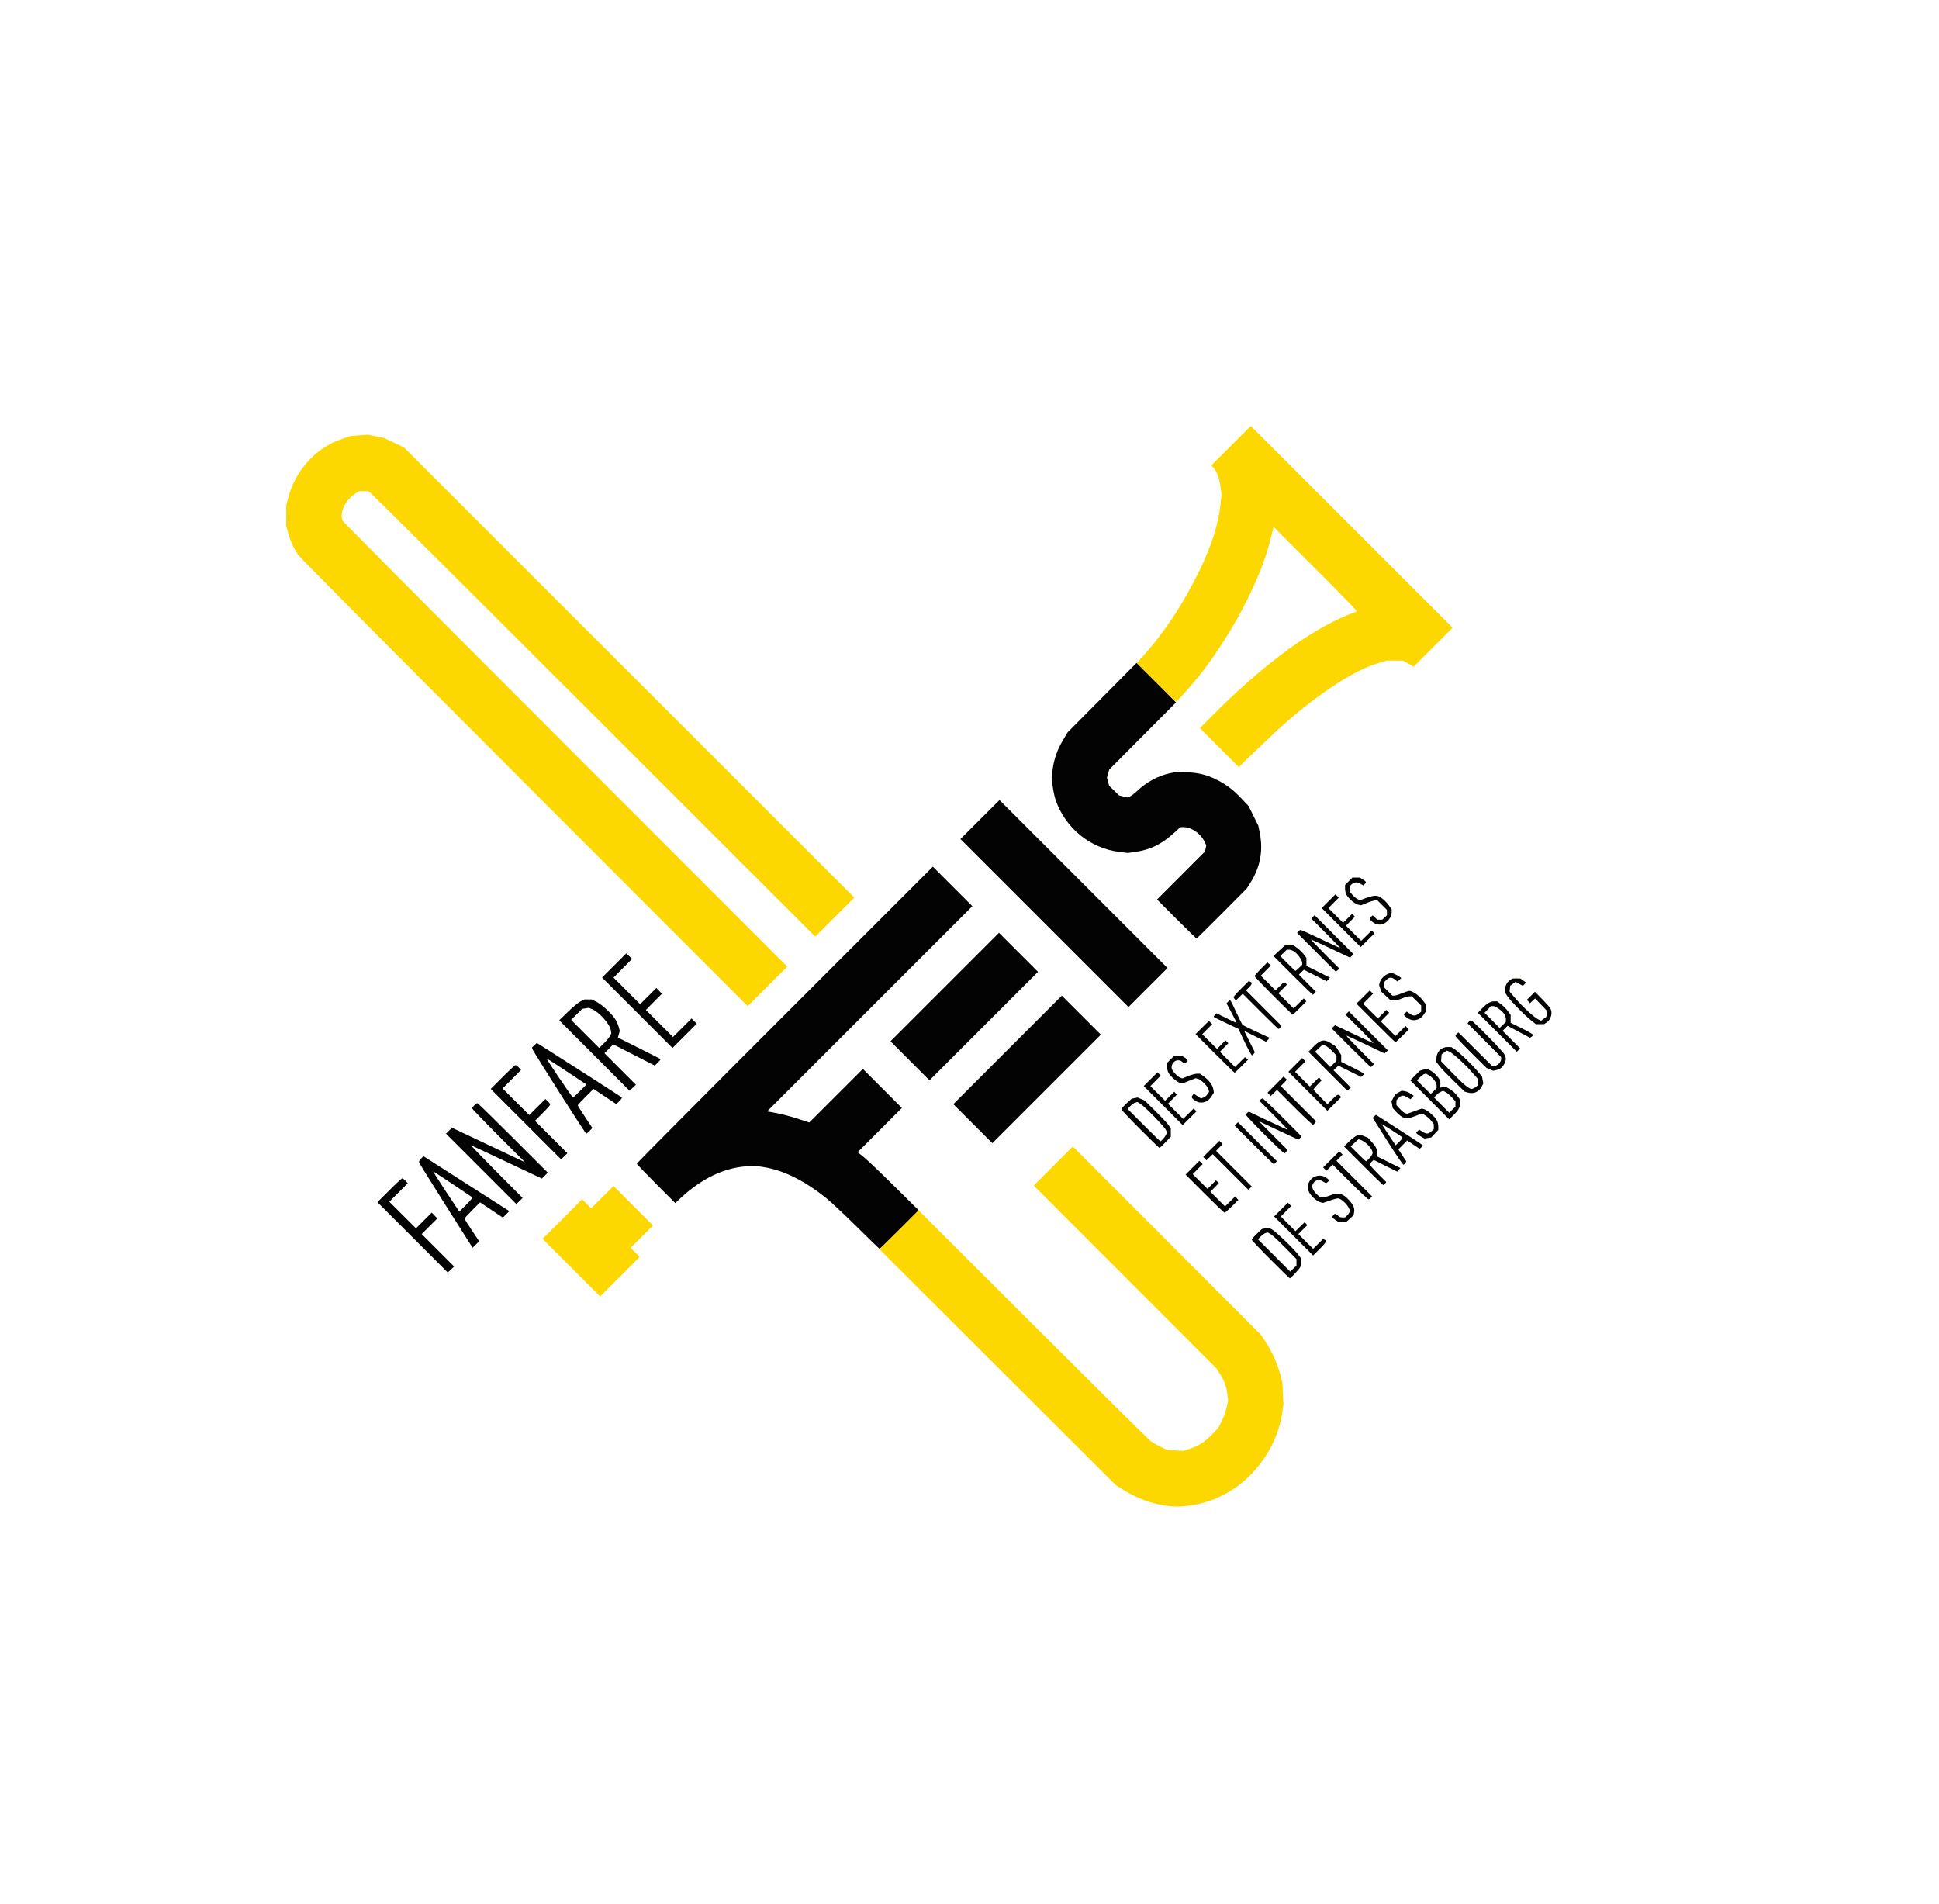 <?xml version="1.0" encoding="UTF-8" standalone="no"?>
<!-- Created with Inkscape (http://www.inkscape.org/) -->

<svg
   version="1.1"
   id="svg1"
   width="325.92"
   height="320"
   viewBox="0 0 325.92 320"
   sodipodi:docname="logo-officiel.svg"
   inkscape:version="1.3.2 (091e20ef0f, 2023-11-25, custom)"
   xmlns:inkscape="http://www.inkscape.org/namespaces/inkscape"
   xmlns:sodipodi="http://sodipodi.sourceforge.net/DTD/sodipodi-0.dtd"
   xmlns="http://www.w3.org/2000/svg"
   xmlns:svg="http://www.w3.org/2000/svg">
  <defs
     id="defs1" />
  <sodipodi:namedview
     id="namedview1"
     pagecolor="#505050"
     bordercolor="#eeeeee"
     borderopacity="1"
     inkscape:showpageshadow="0"
     inkscape:pageopacity="0"
     inkscape:pagecheckerboard="0"
     inkscape:deskcolor="#505050"
     inkscape:zoom="1.7074528"
     inkscape:cx="133.53224"
     inkscape:cy="182.4355"
     inkscape:window-width="1900"
     inkscape:window-height="1009"
     inkscape:window-x="0"
     inkscape:window-y="0"
     inkscape:window-maximized="0"
     inkscape:current-layer="g1" />
  <g
     inkscape:groupmode="layer"
     inkscape:label="Image"
     id="g1">
    <g
       id="g6">
      <path
         style="fill:#fdd700"
         d="m 196.043,253.11 c -2.352,-0.306 -4.813,-1.203 -7.027,-2.56 l -1.416,-0.868 -19.881,-19.839 -19.881,-19.839 3.281,-3.281 3.281,-3.281 19.16,19.135 c 10.538,10.524 19.459,19.362 19.824,19.641 0.365,0.278 1.142,0.73 1.726,1.003 l 1.062,0.497 1.335,0.083 1.334,0.083 1.106,-0.336 c 1.425,-0.433 2.777,-1.317 3.938,-2.575 l 0.926,-1.003 0.568,-1.127 c 0.312,-0.62 0.676,-1.639 0.808,-2.265 l 0.24,-1.138 -0.101,-0.916 c -0.152,-1.383 -0.492,-2.359 -1.218,-3.496 L 204.452,230 l -15.346,-15.361 -15.346,-15.361 3.282,-3.279 3.282,-3.279 15.824,15.84 15.824,15.84 0.915,1.416 c 1.016,1.572 1.83,3.434 2.332,5.331 l 0.331,1.253 0.087,1.861 0.087,1.861 -0.192,1.339 c -0.723,5.042 -3.868,9.948 -8.243,12.859 -2.287,1.522 -4.79,2.447 -7.527,2.783 -1.601,0.196 -2.254,0.197 -3.717,0.007 z M 96.039,213.079 l -4.839,-4.841 3.322,-3.319 3.322,-3.319 0.758,0.758 0.758,0.758 1.882,-1.877 1.882,-1.877 3.318,3.321 3.318,3.321 -1.876,1.876 -1.876,1.876 0.755,0.766 0.755,0.766 -3.319,3.316 -3.319,3.316 z M 88.14,131.56 C 67.494,110.902 50.387,93.676 50.123,93.28 49.351,92.122 48.829,90.986 48.453,89.649 L 48.101,88.4 l 0.012,-1.76 0.012,-1.76 0.34,-1.28 c 1.233,-4.644 4.762,-8.451 9.137,-9.858 l 1.452,-0.467 1.398,-0.099 1.398,-0.099 1.355,0.269 1.355,0.269 1.68,0.807 1.68,0.807 37.84,37.824 37.84,37.824 -3.279,3.282 -3.279,3.282 -37.121,-37.097 C 79.504,99.941 62.592,83.093 62.338,82.904 L 61.877,82.56 H 61.13 60.383 l -0.745,0.472 c -1.639,1.039 -2.646,3.301 -2.021,4.538 0.097,0.192 16.945,17.126 37.441,37.63 l 37.264,37.281 -3.322,3.319 -3.322,3.319 z m 166.54,32.814 c 0.11,-0.044 0.29,-0.044 0.4,0 0.11,0.044 0.02,0.081 -0.2,0.081 -0.22,0 -0.31,-0.036 -0.2,-0.081 z m -38.07,-5.603 c 0.116,-0.046 0.254,-0.041 0.307,0.013 0.053,0.053 -0.041,0.091 -0.21,0.084 l -0.307,-0.013 z m 15.2,-3.36 c 0.116,-0.046 0.254,-0.041 0.307,0.013 0.053,0.053 -0.041,0.091 -0.21,0.084 l -0.307,-0.013 z M 186.105,130.72 c 0,-0.22 0.036,-0.31 0.081,-0.2 0.044,0.11 0.044,0.29 0,0.4 -0.044,0.11 -0.081,0.02 -0.081,-0.2 z m 18.855,-5.04 -3.277,-3.28 2.318,-2.331 c 7.679,-7.723 15.239,-13.443 21.426,-16.211 0.755,-0.338 1.641,-0.701 1.97,-0.807 0.329,-0.107 0.631,-0.247 0.671,-0.312 0.04,-0.065 -3.088,-3.278 -6.95,-7.14 l -7.024,-7.022 -0.082,0.232 c -0.045,0.128 -0.191,0.718 -0.325,1.311 -1.498,6.642 -6.228,15.893 -11.784,23.044 -1.476,1.899 -3.992,4.726 -4.223,4.744 -0.087,0.007 -1.613,-1.44 -3.39,-3.216 l -3.231,-3.228 1.167,-1.292 c 3.518,-3.894 6.829,-8.929 9.435,-14.351 2.023,-4.207 3.108,-7.633 3.481,-10.987 l 0.193,-1.737 -0.187,-1.32 c -0.201,-1.422 -0.64,-2.592 -1.192,-3.18 l -0.346,-0.368 3.314,-3.314 3.314,-3.314 16.96,16.959 16.96,16.959 -3.28,3.28 -3.28,3.28 -0.28,-0.203 c -0.154,-0.112 -0.568,-0.344 -0.92,-0.516 l -0.64,-0.313 -1.302,-0.004 -1.302,-0.004 -1.418,0.408 c -3.996,1.149 -9.899,4.972 -16.023,10.377 -1.313,1.159 -7.439,7.001 -7.477,7.13 -8e-4,0.003 -1.476,-1.471 -3.278,-3.275 z"
         id="path7" />
      <path
         style="fill:#030303"
         d="m 213.559,211.719 c -1.737,-1.739 -3.159,-3.24 -3.159,-3.337 0,-0.096 0.386,-0.541 0.858,-0.987 l 0.858,-0.812 0.562,-0.105 0.562,-0.105 0.539,0.275 c 0.614,0.314 3.786,3.356 4.479,4.297 l 0.46,0.624 v 0.547 c 0,0.301 -0.08,0.704 -0.178,0.896 -0.186,0.364 -1.584,1.869 -1.737,1.869 -0.048,0 -1.509,-1.423 -3.246,-3.161 z m 4.362,0.477 v -0.542 l -1.874,-1.915 c -1.031,-1.053 -2.113,-2.062 -2.405,-2.243 l -0.531,-0.328 -0.359,0.09 c -0.198,0.05 -0.571,0.311 -0.829,0.58 l -0.47,0.49 2.709,2.713 2.709,2.713 0.525,-0.509 0.525,-0.508 z m -148.563,-4.198 -5.914,-5.916 1.996,-2.001 c 1.098,-1.1 2.075,-2.001 2.171,-2.001 0.096,0 0.346,0.182 0.555,0.405 l 0.38,0.405 -1.552,1.558 -1.552,1.558 2.239,2.235 2.239,2.235 1.327,-1.321 1.327,-1.321 0.467,0.488 0.467,0.488 -1.314,1.314 -1.314,1.314 2.723,2.727 2.723,2.727 -0.528,0.511 -0.528,0.511 z m 148.081,-0.239 -3.276,-3.279 1.156,-1.156 1.156,-1.156 0.277,0.277 0.277,0.277 -0.871,0.882 -0.871,0.882 1.234,1.234 1.234,1.234 0.776,-0.764 0.776,-0.764 0.214,0.258 0.214,0.258 -0.747,0.747 -0.747,0.747 1.235,1.242 1.235,1.242 0.832,-0.821 0.832,-0.821 0.253,0.097 c 0.445,0.171 0.277,0.491 -0.83,1.59 l -1.083,1.074 z m -73.439,-1.564 c -2.068,-2.043 -4.372,-4.204 -5.12,-4.801 -3.798,-3.033 -7.294,-4.742 -10.723,-5.244 l -1.327,-0.194 -1.375,0.094 c -3.768,0.257 -7.521,2.064 -11.032,5.315 l -0.925,0.857 -3.229,-3.232 c -1.776,-1.778 -3.229,-3.303 -3.229,-3.391 0,-0.087 11.196,-11.355 24.88,-25.038 l 24.88,-24.879 3.32,3.32 3.32,3.32 -17.246,17.246 -17.246,17.246 1.566,0.291 c 0.861,0.16 2.456,0.581 3.543,0.935 l 1.977,0.644 4.504,-4.502 4.504,-4.502 3.277,3.28 3.277,3.28 -3.717,3.72 -3.717,3.72 0.998,0.794 c 0.549,0.437 2.854,2.63 5.122,4.875 l 4.124,4.08 -3.243,3.245 c -1.783,1.785 -3.279,3.243 -3.324,3.24 -0.045,-0.003 -1.773,-1.677 -3.841,-3.72 z m -69.04,-3.516 c -2.464,-3.886 -4.501,-7.179 -4.527,-7.318 -0.026,-0.139 0.134,-0.422 0.354,-0.629 l 0.401,-0.376 0.366,0.234 c 0.201,0.128 3.447,2.204 7.213,4.613 l 6.847,4.379 -0.546,0.546 -0.546,0.546 -1.917,-1.284 -1.917,-1.284 -1.304,1.311 c -0.717,0.721 -1.304,1.364 -1.304,1.428 0,0.065 0.553,0.949 1.23,1.964 l 1.23,1.846 -0.55,0.544 -0.55,0.544 z m 4.438,-1.412 c -0.118,-0.106 -6.173,-4.137 -6.569,-4.373 -0.116,-0.069 0.82,1.425 2.08,3.321 l 2.291,3.447 1.158,-1.145 c 0.637,-0.63 1.105,-1.192 1.04,-1.251 z m 145.027,3.76 -0.609,-0.414 0.272,-0.301 0.272,-0.301 0.291,0.156 c 0.16,0.086 0.335,0.227 0.389,0.315 0.054,0.087 0.313,0.159 0.576,0.159 h 0.478 l 0.393,-0.393 c 0.216,-0.216 0.392,-0.522 0.392,-0.68 -0.001,-0.711 -1.344,-2.128 -2.014,-2.127 -0.168,3.8e-4 -0.798,0.173 -1.401,0.384 l -1.096,0.384 -0.494,-0.142 c -0.561,-0.161 -1.472,-0.976 -1.808,-1.619 -0.921,-1.759 1.066,-3.571 2.774,-2.53 0.573,0.349 0.633,0.509 0.294,0.79 l -0.226,0.187 -0.591,-0.317 -0.591,-0.317 -0.264,0.093 c -0.41,0.145 -0.688,0.403 -0.819,0.757 l -0.12,0.325 0.152,0.437 c 0.084,0.24 0.4,0.655 0.704,0.921 l 0.551,0.484 h 0.389 c 0.214,0 0.754,-0.144 1.2,-0.32 1.435,-0.566 2.195,-0.38 3.259,0.798 0.725,0.803 0.952,1.358 0.827,2.026 l -0.095,0.507 -0.636,0.575 -0.636,0.575 h -0.602 -0.602 z m -21.945,-4.386 -3.197,-3.2 1.156,-1.156 1.156,-1.156 0.277,0.277 0.277,0.277 -0.834,0.844 -0.834,0.844 1.244,1.237 1.244,1.237 0.709,-0.722 0.709,-0.722 0.24,0.24 0.24,0.24 -0.71,0.723 -0.71,0.723 1.234,1.234 1.234,1.234 0.853,-0.842 0.853,-0.842 0.266,0.294 0.266,0.294 -1.08,1.072 c -0.594,0.589 -1.151,1.072 -1.238,1.072 -0.087,0 -1.596,-1.44 -3.355,-3.2 z m -121.602,-4.162 -5.914,-5.916 0.501,-0.501 0.501,-0.501 6.137,2.902 6.137,2.902 -4.44,-4.443 c -2.442,-2.443 -4.44,-4.52 -4.44,-4.614 0,-0.206 0.679,-0.867 0.891,-0.867 0.083,0 2.777,2.627 5.988,5.839 l 5.837,5.839 -0.496,0.496 -0.496,0.496 -5.822,-2.75 c -3.202,-1.513 -5.93,-2.789 -6.062,-2.836 -0.132,-0.047 1.76,1.924 4.204,4.38 l 4.444,4.466 -0.528,0.512 -0.528,0.512 z m 146.046,2.207 -2.915,-2.915 -0.536,0.519 -0.536,0.519 -0.264,-0.292 -0.264,-0.292 1.355,-1.348 1.355,-1.348 0.277,0.277 0.277,0.277 -0.516,0.516 -0.516,0.516 2.989,2.992 2.989,2.992 -0.208,0.25 c -0.114,0.138 -0.289,0.25 -0.389,0.25 -0.1,0 -1.493,-1.312 -3.096,-2.915 z m -20.086,-1.686 -2.99,-2.99 -0.536,0.519 -0.536,0.519 -0.264,-0.292 -0.264,-0.292 1.355,-1.348 1.355,-1.348 0.274,0.274 0.274,0.274 -0.548,0.565 -0.548,0.565 3.002,3.005 3.002,3.005 -0.293,0.266 -0.293,0.266 z m 22.319,-1.042 -3.241,-3.243 0.842,-0.828 c 0.463,-0.455 1.055,-0.908 1.316,-1.005 l 0.474,-0.178 0.674,0.257 0.674,0.257 0.657,0.713 c 0.754,0.818 1.026,1.416 0.91,1.998 l -0.081,0.408 2.007,1 2.007,1 -0.274,0.303 -0.274,0.303 -1.975,-0.984 -1.975,-0.984 -0.329,0.297 c -0.181,0.164 -0.329,0.375 -0.329,0.47 0,0.095 0.624,0.799 1.387,1.566 l 1.387,1.394 -0.207,0.249 c -0.114,0.137 -0.253,0.249 -0.309,0.249 -0.056,0 -1.56,-1.46 -3.342,-3.243 z m 1.067,-1.322 c 0.273,-0.311 0.496,-0.689 0.496,-0.84 -0.001,-0.671 -1.164,-1.921 -2.03,-2.184 l -0.351,-0.106 -0.659,0.595 -0.659,0.595 1.246,1.253 c 0.685,0.689 1.294,1.253 1.353,1.253 0.059,0 0.331,-0.255 0.604,-0.566 z m 3.137,-2.577 c -1.32,-2.079 -2.452,-3.868 -2.516,-3.977 l -0.116,-0.198 0.276,-0.244 0.276,-0.244 3.826,2.456 c 2.104,1.351 3.888,2.518 3.964,2.594 l 0.138,0.138 -0.292,0.264 -0.292,0.264 -1.05,-0.704 -1.05,-0.704 -0.738,0.749 -0.738,0.749 0.666,1.013 0.666,1.013 -0.162,0.256 c -0.089,0.141 -0.228,0.278 -0.31,0.304 -0.082,0.026 -1.229,-1.653 -2.549,-3.731 z m 2.36,-0.869 c -0.427,-0.38 -3.575,-2.381 -3.471,-2.206 0.071,0.119 0.627,0.963 1.235,1.874 l 1.106,1.657 0.624,-0.61 c 0.343,-0.335 0.571,-0.658 0.505,-0.717 z m -24.968,1.243 -3.246,-3.249 0.294,-0.266 0.294,-0.266 3.261,3.264 3.261,3.264 -0.208,0.25 c -0.114,0.138 -0.254,0.25 -0.31,0.25 -0.056,0 -1.562,-1.462 -3.348,-3.249 z m -122.354,-3.474 -5.914,-5.916 1.996,-2.001 c 1.098,-1.1 2.075,-2.001 2.171,-2.001 0.096,0 0.346,0.182 0.555,0.405 l 0.38,0.405 -1.552,1.558 -1.552,1.558 2.239,2.235 2.239,2.235 1.356,-1.349 1.356,-1.349 0.404,0.38 c 0.222,0.209 0.404,0.459 0.404,0.556 0,0.097 -0.576,0.749 -1.281,1.449 l -1.281,1.274 2.725,2.728 2.725,2.728 -0.528,0.511 -0.528,0.511 z m 124.201,1.801 c -1.737,-1.739 -3.159,-3.242 -3.159,-3.341 0,-0.098 0.103,-0.264 0.229,-0.369 l 0.229,-0.19 3.235,1.53 c 1.779,0.842 3.277,1.53 3.329,1.53 0.052,0 -1.004,-1.1 -2.346,-2.445 l -2.441,-2.445 0.195,-0.195 c 0.107,-0.107 0.271,-0.195 0.365,-0.195 0.093,0 1.607,1.439 3.364,3.198 l 3.195,3.198 -0.268,0.268 -0.268,0.268 -1.089,-0.491 c -0.599,-0.27 -2.097,-0.969 -3.329,-1.554 l -2.24,-1.062 2.399,2.409 2.399,2.409 -0.17,0.27 c -0.094,0.148 -0.238,0.292 -0.32,0.32 -0.082,0.028 -1.571,-1.373 -3.309,-3.112 z m -20.96,-0.96 c -1.737,-1.739 -3.159,-3.244 -3.159,-3.344 0,-0.1 0.391,-0.54 0.868,-0.976 l 0.868,-0.794 0.501,-0.1 0.501,-0.1 0.577,0.241 0.577,0.241 1.753,1.717 c 0.964,0.944 1.96,1.998 2.213,2.341 l 0.46,0.624 v 0.708 0.708 l -0.904,0.948 c -0.497,0.521 -0.948,0.948 -1.002,0.948 -0.053,0 -1.518,-1.423 -3.256,-3.161 z m 3.834,1.681 c 0.18,-0.198 0.409,-0.517 0.508,-0.71 l 0.18,-0.35 -0.169,-0.444 c -0.197,-0.518 -3.507,-3.926 -4.276,-4.404 l -0.525,-0.326 -0.359,0.09 c -0.198,0.05 -0.571,0.311 -0.829,0.58 l -0.47,0.49 2.712,2.716 c 1.492,1.494 2.754,2.716 2.806,2.716 0.052,0 0.241,-0.162 0.422,-0.36 z m -31.952,-2.6 -3.278,-3.281 9.118,-9.12 9.118,-9.12 3.28,3.28 3.28,3.28 -9.12,9.12 -9.12,9.12 z m 75.44,2.238 c -0.264,-0.141 -0.585,-0.36 -0.714,-0.487 l -0.234,-0.231 0.261,-0.261 0.261,-0.261 0.552,0.341 c 0.702,0.434 0.954,0.429 1.485,-0.028 l 0.429,-0.369 v -0.43 -0.43 l -0.417,-0.546 c -0.229,-0.3 -0.676,-0.706 -0.992,-0.902 l -0.576,-0.356 -1.072,0.421 C 237.354,187.811 236.708,188 236.508,188 c -0.545,0 -1.184,-0.384 -1.831,-1.1 l -0.579,-0.641 -0.106,-0.567 -0.106,-0.567 0.305,-0.588 0.305,-0.588 0.552,-0.303 0.552,-0.303 0.522,0.079 c 0.287,0.043 0.741,0.235 1.009,0.426 l 0.488,0.347 -0.264,0.291 -0.264,0.291 -0.505,-0.308 c -0.669,-0.408 -1,-0.389 -1.473,0.083 l -0.393,0.393 v 0.407 0.407 l 0.572,0.634 c 0.315,0.348 0.715,0.679 0.89,0.734 l 0.318,0.101 1.237,-0.44 1.237,-0.44 0.406,0.102 c 0.518,0.13 1.839,1.287 2.145,1.88 0.129,0.25 0.235,0.712 0.235,1.028 v 0.574 l -0.6,0.639 -0.6,0.639 -0.56,0.082 -0.56,0.082 z M 93.994,183.587 c -2.437,-3.835 -4.463,-7.095 -4.502,-7.244 l -0.071,-0.27 0.401,-0.377 0.401,-0.377 0.528,0.317 c 0.883,0.53 13.639,8.711 13.768,8.83 0.066,0.061 -0.116,0.34 -0.404,0.619 l -0.524,0.508 -1.914,-1.275 -1.914,-1.275 -1.322,1.315 c -0.727,0.723 -1.322,1.371 -1.322,1.439 0,0.069 0.552,0.954 1.227,1.967 l 1.227,1.842 -0.457,0.477 c -0.251,0.262 -0.51,0.477 -0.574,0.477 -0.065,0 -2.111,-3.138 -4.549,-6.973 z m 3.496,-0.197 1.082,-1.09 -3.302,-2.201 c -1.816,-1.21 -3.33,-2.172 -3.365,-2.137 -0.079,0.079 4.274,6.518 4.407,6.518 0.053,0 0.583,-0.491 1.178,-1.09 z m 98.028,2.449 -3.276,-3.279 1.156,-1.156 1.156,-1.156 0.277,0.277 0.277,0.277 -0.871,0.882 -0.871,0.882 1.234,1.234 1.234,1.234 0.776,-0.764 0.776,-0.764 0.212,0.256 0.212,0.256 -0.745,0.757 -0.745,0.757 1.278,1.271 1.278,1.271 0.881,-0.87 0.881,-0.87 0.239,0.239 0.239,0.239 -1.162,1.154 -1.162,1.154 z m 22.085,0.325 -2.954,-2.957 -0.526,0.51 -0.526,0.51 -0.274,-0.274 -0.274,-0.274 1.348,-1.355 1.348,-1.355 0.292,0.264 0.292,0.264 -0.519,0.535 -0.519,0.535 2.954,2.957 2.954,2.957 -0.17,0.27 c -0.094,0.148 -0.238,0.292 -0.32,0.32 -0.082,0.028 -1.479,-1.281 -3.104,-2.908 z m 22.717,-1.283 -3.273,-3.275 0.795,-0.808 0.795,-0.808 0.578,-0.173 0.578,-0.173 0.588,0.279 c 0.689,0.327 1.687,1.431 1.723,1.906 0.014,0.182 0.013,0.481 -0.002,0.664 l -0.027,0.333 0.478,-0.07 0.478,-0.07 0.708,0.415 c 0.39,0.228 0.931,0.718 1.204,1.089 l 0.496,0.674 v 0.536 c 0,0.706 -0.303,1.253 -1.151,2.078 l -0.697,0.678 z m 4.32,0.689 v -0.448 l -0.588,-0.651 c -0.323,-0.358 -0.787,-0.754 -1.031,-0.88 l -0.443,-0.229 -0.369,0.142 c -0.203,0.078 -0.545,0.332 -0.761,0.564 l -0.392,0.421 1.266,1.274 1.266,1.274 0.526,-0.509 0.526,-0.509 z m -3.61,-2.199 0.45,-0.47 v -0.398 c 0,-0.522 -0.549,-1.276 -1.24,-1.703 l -0.555,-0.343 -0.294,0.093 c -0.162,0.051 -0.502,0.31 -0.755,0.575 l -0.461,0.481 1.108,1.117 c 0.61,0.614 1.151,1.117 1.203,1.117 0.052,0 0.297,-0.211 0.544,-0.47 z m -21.191,0.068 -3.276,-3.279 1.156,-1.156 1.156,-1.156 0.277,0.277 0.277,0.277 -0.871,0.882 -0.871,0.882 1.234,1.234 1.234,1.234 0.776,-0.764 0.776,-0.764 0.212,0.256 0.212,0.256 -0.666,0.678 c -0.366,0.373 -0.666,0.75 -0.666,0.836 0,0.087 0.524,0.679 1.165,1.315 l 1.165,1.157 0.789,-0.801 c 0.827,-0.839 1.049,-0.938 1.336,-0.592 l 0.174,0.21 -1.157,1.149 -1.157,1.149 z m -18.237,1.87 c -0.493,-0.076 -1.282,-0.622 -1.282,-0.888 0,-0.108 0.081,-0.278 0.181,-0.378 l 0.181,-0.181 0.595,0.394 0.595,0.394 0.416,-0.158 c 0.229,-0.087 0.536,-0.341 0.682,-0.564 l 0.266,-0.406 -0.102,-0.405 c -0.131,-0.52 -1.246,-1.639 -1.765,-1.769 l -0.399,-0.1 -1.113,0.437 -1.113,0.437 -0.416,-0.104 c -0.513,-0.129 -1.628,-1.116 -1.939,-1.716 -0.126,-0.244 -0.23,-0.708 -0.23,-1.031 v -0.587 l 0.621,-0.621 0.621,-0.621 h 0.6 0.6 l 0.546,0.338 c 0.569,0.352 0.613,0.566 0.171,0.844 l -0.261,0.165 -0.302,-0.273 c -0.774,-0.7 -1.892,-0.06 -1.816,1.041 0.026,0.371 0.95,1.402 1.416,1.58 l 0.377,0.143 0.981,-0.399 c 0.539,-0.219 1.21,-0.399 1.489,-0.399 h 0.508 l 0.648,0.469 c 0.861,0.624 1.475,1.454 1.587,2.146 l 0.092,0.565 -0.342,0.554 c -0.525,0.849 -1.245,1.226 -2.094,1.096 z m 45.133,-1.658 -0.545,-0.153 -1.917,-1.869 c -1.055,-1.028 -2.123,-2.15 -2.375,-2.493 l -0.458,-0.624 v -0.544 c 0,-1.135 0.794,-1.969 1.874,-1.967 l 0.606,6e-4 0.518,0.316 c 0.68,0.415 2.926,2.559 3.899,3.722 l 0.769,0.919 0.11,0.586 0.11,0.586 -0.286,0.531 c -0.484,0.898 -1.329,1.261 -2.304,0.988 z m 1.323,-0.942 0.422,-0.332 v -0.467 -0.467 l -1.116,-1.267 c -1.273,-1.445 -3.332,-3.293 -3.852,-3.458 l -0.351,-0.111 -0.421,0.313 -0.421,0.313 -0.049,0.576 -0.049,0.576 1.809,1.873 c 1.905,1.972 2.877,2.784 3.332,2.784 0.151,0 0.464,-0.149 0.696,-0.332 z m -148.143,-5.279 -5.916,-5.923 1.455,-1.417 c 0.8,-0.779 1.751,-1.568 2.114,-1.753 L 98.227,168 h 0.615 0.615 l 0.81,0.404 c 0.908,0.452 2.561,1.987 3.157,2.931 0.215,0.341 0.472,0.92 0.571,1.285 l 0.179,0.665 -0.155,0.563 -0.155,0.563 3.548,1.773 c 1.952,0.975 3.581,1.803 3.62,1.84 0.04,0.037 -0.163,0.299 -0.449,0.582 l -0.521,0.515 -3.488,-1.785 -3.488,-1.785 -0.744,0.744 -0.744,0.744 2.644,2.647 2.644,2.647 -0.528,0.511 -0.528,0.511 z m 2.594,-3.255 0.244,-0.465 -0.086,-0.531 c -0.171,-1.055 -1.911,-3.014 -3.14,-3.537 l -0.552,-0.235 -0.558,0.09 -0.558,0.09 -0.931,0.922 -0.931,0.922 2.358,2.362 2.358,2.362 0.776,-0.758 c 0.427,-0.417 0.886,-0.967 1.021,-1.223 z m 120.688,5.902 -3.269,-3.272 0.716,-0.735 c 1.3,-1.335 1.918,-1.47 3.111,-0.68 l 0.77,0.51 0.457,0.721 0.457,0.721 v 0.574 0.574 l 1.92,0.949 c 1.056,0.522 1.92,0.997 1.92,1.055 0,0.058 -0.113,0.2 -0.251,0.314 l -0.251,0.209 -1.904,-0.941 -1.904,-0.941 -0.409,0.385 -0.409,0.385 1.451,1.457 1.451,1.457 -0.293,0.265 -0.293,0.265 z m 1.443,-2.201 v -0.461 l -0.76,-0.782 c -0.418,-0.43 -0.952,-0.827 -1.187,-0.882 l -0.427,-0.1 -0.613,0.566 -0.613,0.566 1.274,1.286 1.274,1.286 0.526,-0.509 0.526,-0.509 z m -71.68,0.443 -3.278,-3.281 9.118,-9.12 9.118,-9.12 3.28,3.28 3.28,3.28 -9.12,9.12 -9.12,9.12 z m 51.237,-1.243 -3.24,-3.243 1.121,-1.112 1.121,-1.112 0.275,0.275 0.275,0.275 -0.834,0.844 -0.834,0.844 1.244,1.237 1.244,1.237 0.709,-0.722 0.709,-0.722 0.24,0.24 0.24,0.24 -0.709,0.722 -0.709,0.722 1.27,1.278 1.27,1.278 0.836,-0.826 0.836,-0.826 0.257,0.213 0.257,0.213 -1.085,1.093 c -0.597,0.601 -1.123,1.093 -1.17,1.093 -0.047,0 -1.544,-1.459 -3.326,-3.243 z m 46.206,2.671 -0.557,-0.243 -2.603,-2.586 c -1.432,-1.422 -2.603,-2.67 -2.603,-2.773 0,-0.103 0.112,-0.279 0.248,-0.393 l 0.248,-0.206 2.842,2.826 2.842,2.826 h 0.357 c 0.196,0 0.534,-0.177 0.75,-0.393 0.216,-0.216 0.393,-0.553 0.393,-0.75 v -0.357 l -2.826,-2.842 -2.826,-2.842 0.206,-0.248 c 0.113,-0.136 0.288,-0.248 0.388,-0.248 0.28,0 5.312,5.131 5.603,5.712 0.32,0.641 0.321,0.903 0.002,1.574 -0.288,0.608 -0.735,0.948 -1.429,1.088 l -0.478,0.097 z m -23.332,-3.637 -3.246,-3.249 0.292,-0.264 0.292,-0.264 3.185,1.513 c 1.752,0.832 3.225,1.513 3.274,1.513 0.048,0 -0.989,-1.079 -2.306,-2.398 l -2.394,-2.398 0.279,-0.279 0.279,-0.279 3.285,3.285 3.285,3.285 -0.288,0.25 -0.288,0.25 -3.12,-1.489 c -1.716,-0.819 -3.191,-1.494 -3.278,-1.498 -0.087,-0.005 0.916,1.066 2.228,2.381 l 2.386,2.39 -0.208,0.25 c -0.114,0.138 -0.253,0.25 -0.309,0.25 -0.056,0 -1.562,-1.462 -3.348,-3.249 z m -17.843,-0.91 -1.064,-2.248 -2.033,-0.961 c -1.118,-0.528 -2.069,-0.997 -2.113,-1.041 -0.044,-0.044 0.043,-0.202 0.192,-0.352 l 0.272,-0.272 1.679,0.835 c 0.923,0.459 1.679,0.793 1.679,0.741 0,-0.051 -0.378,-0.803 -0.84,-1.671 l -0.84,-1.578 0.279,-0.281 0.279,-0.281 0.139,0.153 c 0.076,0.084 0.517,0.981 0.978,1.993 0.462,1.012 0.922,1.923 1.022,2.025 0.101,0.102 1.174,0.638 2.385,1.193 l 2.203,1.008 -0.323,0.323 -0.323,0.323 -1.84,-0.916 -1.84,-0.916 0.899,1.793 0.899,1.793 -0.15,0.237 c -0.082,0.13 -0.222,0.261 -0.312,0.291 -0.089,0.03 -0.641,-0.957 -1.226,-2.194 z m 42.449,-1.684 -3.269,-3.272 0.716,-0.735 c 0.839,-0.862 1.402,-1.19 2.044,-1.19 h 0.464 l 0.663,0.481 c 0.365,0.264 0.88,0.779 1.144,1.144 l 0.481,0.663 v 0.661 0.661 l 1.922,0.95 c 1.057,0.523 1.899,1.019 1.87,1.103 -0.028,0.084 -0.162,0.223 -0.297,0.308 l -0.246,0.155 -1.881,-1.003 -1.881,-1.003 -0.42,0.42 -0.42,0.42 1.483,1.489 1.483,1.489 -0.293,0.265 -0.293,0.265 z m 1.443,-2.194 c 0,-0.25 -0.123,-0.642 -0.274,-0.872 -0.369,-0.563 -1.453,-1.331 -1.879,-1.331 h -0.345 l -0.545,0.562 -0.545,0.562 1.268,1.276 1.268,1.276 0.526,-0.509 0.526,-0.509 z m -146.001,-1.084 -5.918,-5.919 2.034,-2.034 2.034,-2.034 0.488,0.468 0.488,0.468 -1.561,1.567 -1.561,1.567 2.235,2.239 2.235,2.239 1.369,-1.363 1.369,-1.363 0.466,0.487 0.466,0.487 -1.351,1.358 -1.351,1.358 2.277,2.277 2.277,2.277 1.568,-1.562 1.568,-1.562 0.43,0.449 0.43,0.449 -2.038,2.034 -2.038,2.034 z m 124.118,1.718 -3.24,-3.243 1.121,-1.112 1.121,-1.112 0.275,0.275 0.275,0.275 -0.834,0.844 -0.834,0.844 1.244,1.237 1.244,1.237 0.709,-0.722 0.709,-0.722 0.24,0.24 0.24,0.24 -0.71,0.723 -0.71,0.723 1.234,1.234 1.234,1.234 0.853,-0.842 0.853,-0.842 0.266,0.294 0.266,0.294 -1.08,1.072 c -0.594,0.589 -1.115,1.072 -1.157,1.072 -0.043,0 -1.535,-1.459 -3.317,-3.243 z m -19.395,-1.955 -2.954,-2.957 -0.572,0.558 -0.572,0.558 -0.193,-0.193 c -0.106,-0.106 -0.193,-0.27 -0.193,-0.364 0,-0.095 0.57,-0.738 1.266,-1.43 l 1.266,-1.259 0.254,0.097 c 0.384,0.147 0.307,0.477 -0.23,0.992 l -0.484,0.464 2.992,2.996 2.992,2.996 -0.208,0.25 c -0.114,0.138 -0.254,0.25 -0.31,0.25 -0.056,0 -1.431,-1.331 -3.056,-2.957 z m 45.437,1.455 c -1.131,-0.902 -3.371,-3.196 -3.906,-4 l -0.414,-0.622 v -0.466 c 0,-0.612 0.365,-1.298 0.866,-1.626 l 0.403,-0.264 h 0.661 0.661 l 0.474,0.337 0.474,0.337 -0.258,0.285 -0.258,0.285 -0.622,-0.341 -0.622,-0.341 -0.45,0.334 -0.45,0.334 -0.049,0.49 -0.049,0.49 0.942,1.095 c 1.231,1.43 3.179,3.23 3.837,3.545 l 0.521,0.25 0.439,-0.326 0.439,-0.326 0.05,-0.507 0.05,-0.507 -0.999,-1.04 -0.999,-1.04 -0.424,0.406 -0.424,0.406 -0.265,-0.293 -0.265,-0.293 0.682,-0.669 0.682,-0.669 1.217,1.239 c 0.67,0.681 1.297,1.396 1.395,1.588 0.389,0.765 0.072,1.849 -0.688,2.347 l -0.403,0.264 -0.686,-1e-4 -0.686,-1e-4 z m -20.583,-0.245 c -0.276,-0.169 -0.555,-0.391 -0.619,-0.495 l -0.116,-0.188 0.245,-0.245 0.245,-0.245 0.478,0.341 c 0.601,0.428 0.992,0.43 1.527,0.009 l 0.422,-0.332 v -0.514 -0.514 l -0.79,-0.779 -0.79,-0.779 -0.45,0.014 c -0.247,0.007 -0.774,0.161 -1.17,0.341 -0.396,0.18 -0.993,0.329 -1.327,0.331 l -0.607,0.004 -0.786,-0.735 -0.786,-0.735 -0.183,-0.554 -0.183,-0.554 0.107,-0.432 c 0.143,-0.58 0.82,-1.266 1.456,-1.476 l 0.52,-0.172 0.534,0.231 c 0.294,0.127 0.664,0.331 0.824,0.453 l 0.291,0.223 -0.323,0.292 -0.323,0.292 -0.429,-0.338 c -0.561,-0.442 -0.952,-0.427 -1.433,0.055 l -0.393,0.393 v 0.428 0.428 l 0.699,0.699 0.699,0.699 h 0.346 c 0.19,0 0.774,-0.18 1.296,-0.4 0.523,-0.22 1.072,-0.4 1.221,-0.4 0.498,0 1.645,0.801 2.215,1.547 l 0.564,0.739 -0.001,0.577 -0.001,0.577 -0.302,0.457 c -0.675,1.024 -1.744,1.325 -2.679,0.755 z m -22.659,-3.814 c -1.737,-1.739 -3.159,-3.231 -3.159,-3.316 0,-0.085 0.482,-0.641 1.072,-1.235 l 1.072,-1.08 0.294,0.266 0.294,0.266 -0.842,0.853 -0.842,0.853 1.234,1.234 1.234,1.234 0.715,-0.702 0.715,-0.702 0.256,0.212 0.256,0.212 -0.727,0.738 -0.727,0.738 1.278,1.271 1.278,1.271 0.854,-0.844 0.854,-0.844 0.213,0.257 0.213,0.257 -1.103,1.111 c -0.606,0.611 -1.141,1.111 -1.188,1.111 -0.047,0 -1.507,-1.423 -3.244,-3.161 z m -38.479,-12.24 -14.12,-14.121 3.281,-3.278 3.281,-3.278 14.119,14.119 14.119,14.119 -3.28,3.28 -3.28,3.28 z m 41.748,8.788 -3.25,-3.253 0.98,-0.907 0.98,-0.907 h 0.687 0.687 l 0.648,0.469 c 0.356,0.258 0.851,0.736 1.1,1.063 l 0.453,0.594 0.004,0.679 0.004,0.679 1.978,0.986 1.978,0.986 -0.275,0.304 -0.275,0.304 -1.926,-0.965 -1.926,-0.965 -0.413,0.413 -0.413,0.413 1.424,1.431 1.424,1.43 -0.207,0.249 c -0.114,0.137 -0.253,0.249 -0.309,0.249 -0.056,0 -1.564,-1.464 -3.351,-3.253 z m 1.045,-1.259 0.528,-0.511 v -0.345 c 0,-0.435 -0.773,-1.513 -1.361,-1.899 -0.247,-0.162 -0.622,-0.294 -0.835,-0.294 h -0.387 l -0.551,0.534 -0.551,0.534 1.239,1.246 c 0.681,0.685 1.273,1.246 1.315,1.246 0.042,0 0.314,-0.23 0.604,-0.511 z m 2.933,-2.604 -3.261,-3.264 0.208,-0.25 c 0.114,-0.138 0.289,-0.249 0.388,-0.248 0.099,0.001 1.616,0.685 3.37,1.52 1.754,0.835 3.23,1.518 3.278,1.518 0.049,0 -1.025,-1.115 -2.386,-2.478 l -2.474,-2.478 0.278,-0.278 0.278,-0.278 3.276,3.273 3.276,3.273 -0.291,0.291 -0.291,0.291 -3.239,-1.528 c -1.782,-0.84 -3.287,-1.528 -3.346,-1.528 -0.059,0 0.994,1.102 2.338,2.449 l 2.445,2.449 -0.294,0.266 -0.294,0.266 z m 4.154,-4.166 -3.276,-3.279 1.156,-1.156 1.156,-1.156 0.277,0.277 0.277,0.277 -0.871,0.882 -0.871,0.882 1.234,1.234 1.234,1.234 0.776,-0.764 0.776,-0.764 0.212,0.256 0.212,0.256 -0.745,0.757 -0.745,0.757 1.278,1.271 1.278,1.271 0.881,-0.87 0.881,-0.87 0.239,0.239 0.239,0.239 -1.162,1.154 -1.162,1.154 z m -27.679,-1.439 -3.277,-3.28 4.036,-4.04 4.036,-4.04 0.101,-0.512 0.101,-0.512 -0.349,-0.721 c -0.612,-1.264 -2.159,-2.325 -3.402,-2.332 l -0.595,-0.004 -1.165,1.054 c -2.036,1.841 -3.963,2.771 -6.458,3.118 l -1.213,0.169 -1.424,-0.173 c -4.902,-0.596 -9.089,-4.014 -10.719,-8.749 -0.171,-0.497 -0.393,-1.542 -0.493,-2.322 l -0.182,-1.419 0.175,-1.357 c 0.226,-1.749 0.779,-3.321 1.739,-4.943 l 0.768,-1.297 5.796,-5.84 5.796,-5.84 3.321,3.318 3.321,3.318 -5.61,5.642 -5.61,5.642 -0.194,0.68 -0.194,0.68 0.181,0.68 0.181,0.68 0.834,0.812 0.834,0.812 0.692,0.176 0.692,0.176 0.413,-0.157 c 0.227,-0.086 0.776,-0.499 1.219,-0.916 1.642,-1.545 3.548,-2.578 5.541,-3.003 l 1.185,-0.252 1.68,0.084 c 1.963,0.098 3.149,0.385 4.786,1.157 1.648,0.777 2.954,1.75 4.364,3.248 l 1.205,1.28 0.82,1.651 0.82,1.651 0.243,1.233 c 0.593,3.017 0.071,5.756 -1.599,8.387 l -0.597,0.94 -4.174,4.2 c -2.296,2.31 -4.214,4.2 -4.262,4.2 -0.049,0 -1.563,-1.476 -3.365,-3.28 z m 33,0.542 c -0.571,-0.366 -0.649,-0.635 -0.275,-0.945 l 0.245,-0.203 0.387,0.363 0.387,0.363 h 0.417 0.417 l 0.392,-0.368 0.392,-0.368 v -0.46 -0.46 l -0.792,-0.792 -0.792,-0.792 h -0.38 c -0.209,0 -0.833,0.184 -1.386,0.409 l -1.006,0.409 -0.48,-0.105 c -0.559,-0.123 -1.643,-1.052 -1.974,-1.692 -0.126,-0.244 -0.23,-0.708 -0.23,-1.031 v -0.587 l 0.621,-0.621 0.621,-0.621 0.619,6e-4 0.619,6e-4 0.52,0.317 c 0.578,0.353 0.633,0.509 0.281,0.801 l -0.239,0.199 -0.395,-0.259 c -0.534,-0.35 -1.139,-0.326 -1.526,0.061 l -0.32,0.32 v 0.468 0.468 l 0.419,0.498 c 0.23,0.274 0.611,0.597 0.845,0.718 l 0.426,0.22 0.875,-0.325 c 1.108,-0.411 1.65,-0.509 2.141,-0.385 0.507,0.127 1.306,0.806 1.878,1.596 l 0.456,0.63 v 0.464 c 0,0.627 -0.377,1.313 -0.942,1.715 l -0.467,0.333 -0.615,-0.003 -0.615,-0.003 z"
         id="path6" />
    </g>
  </g>
</svg>
